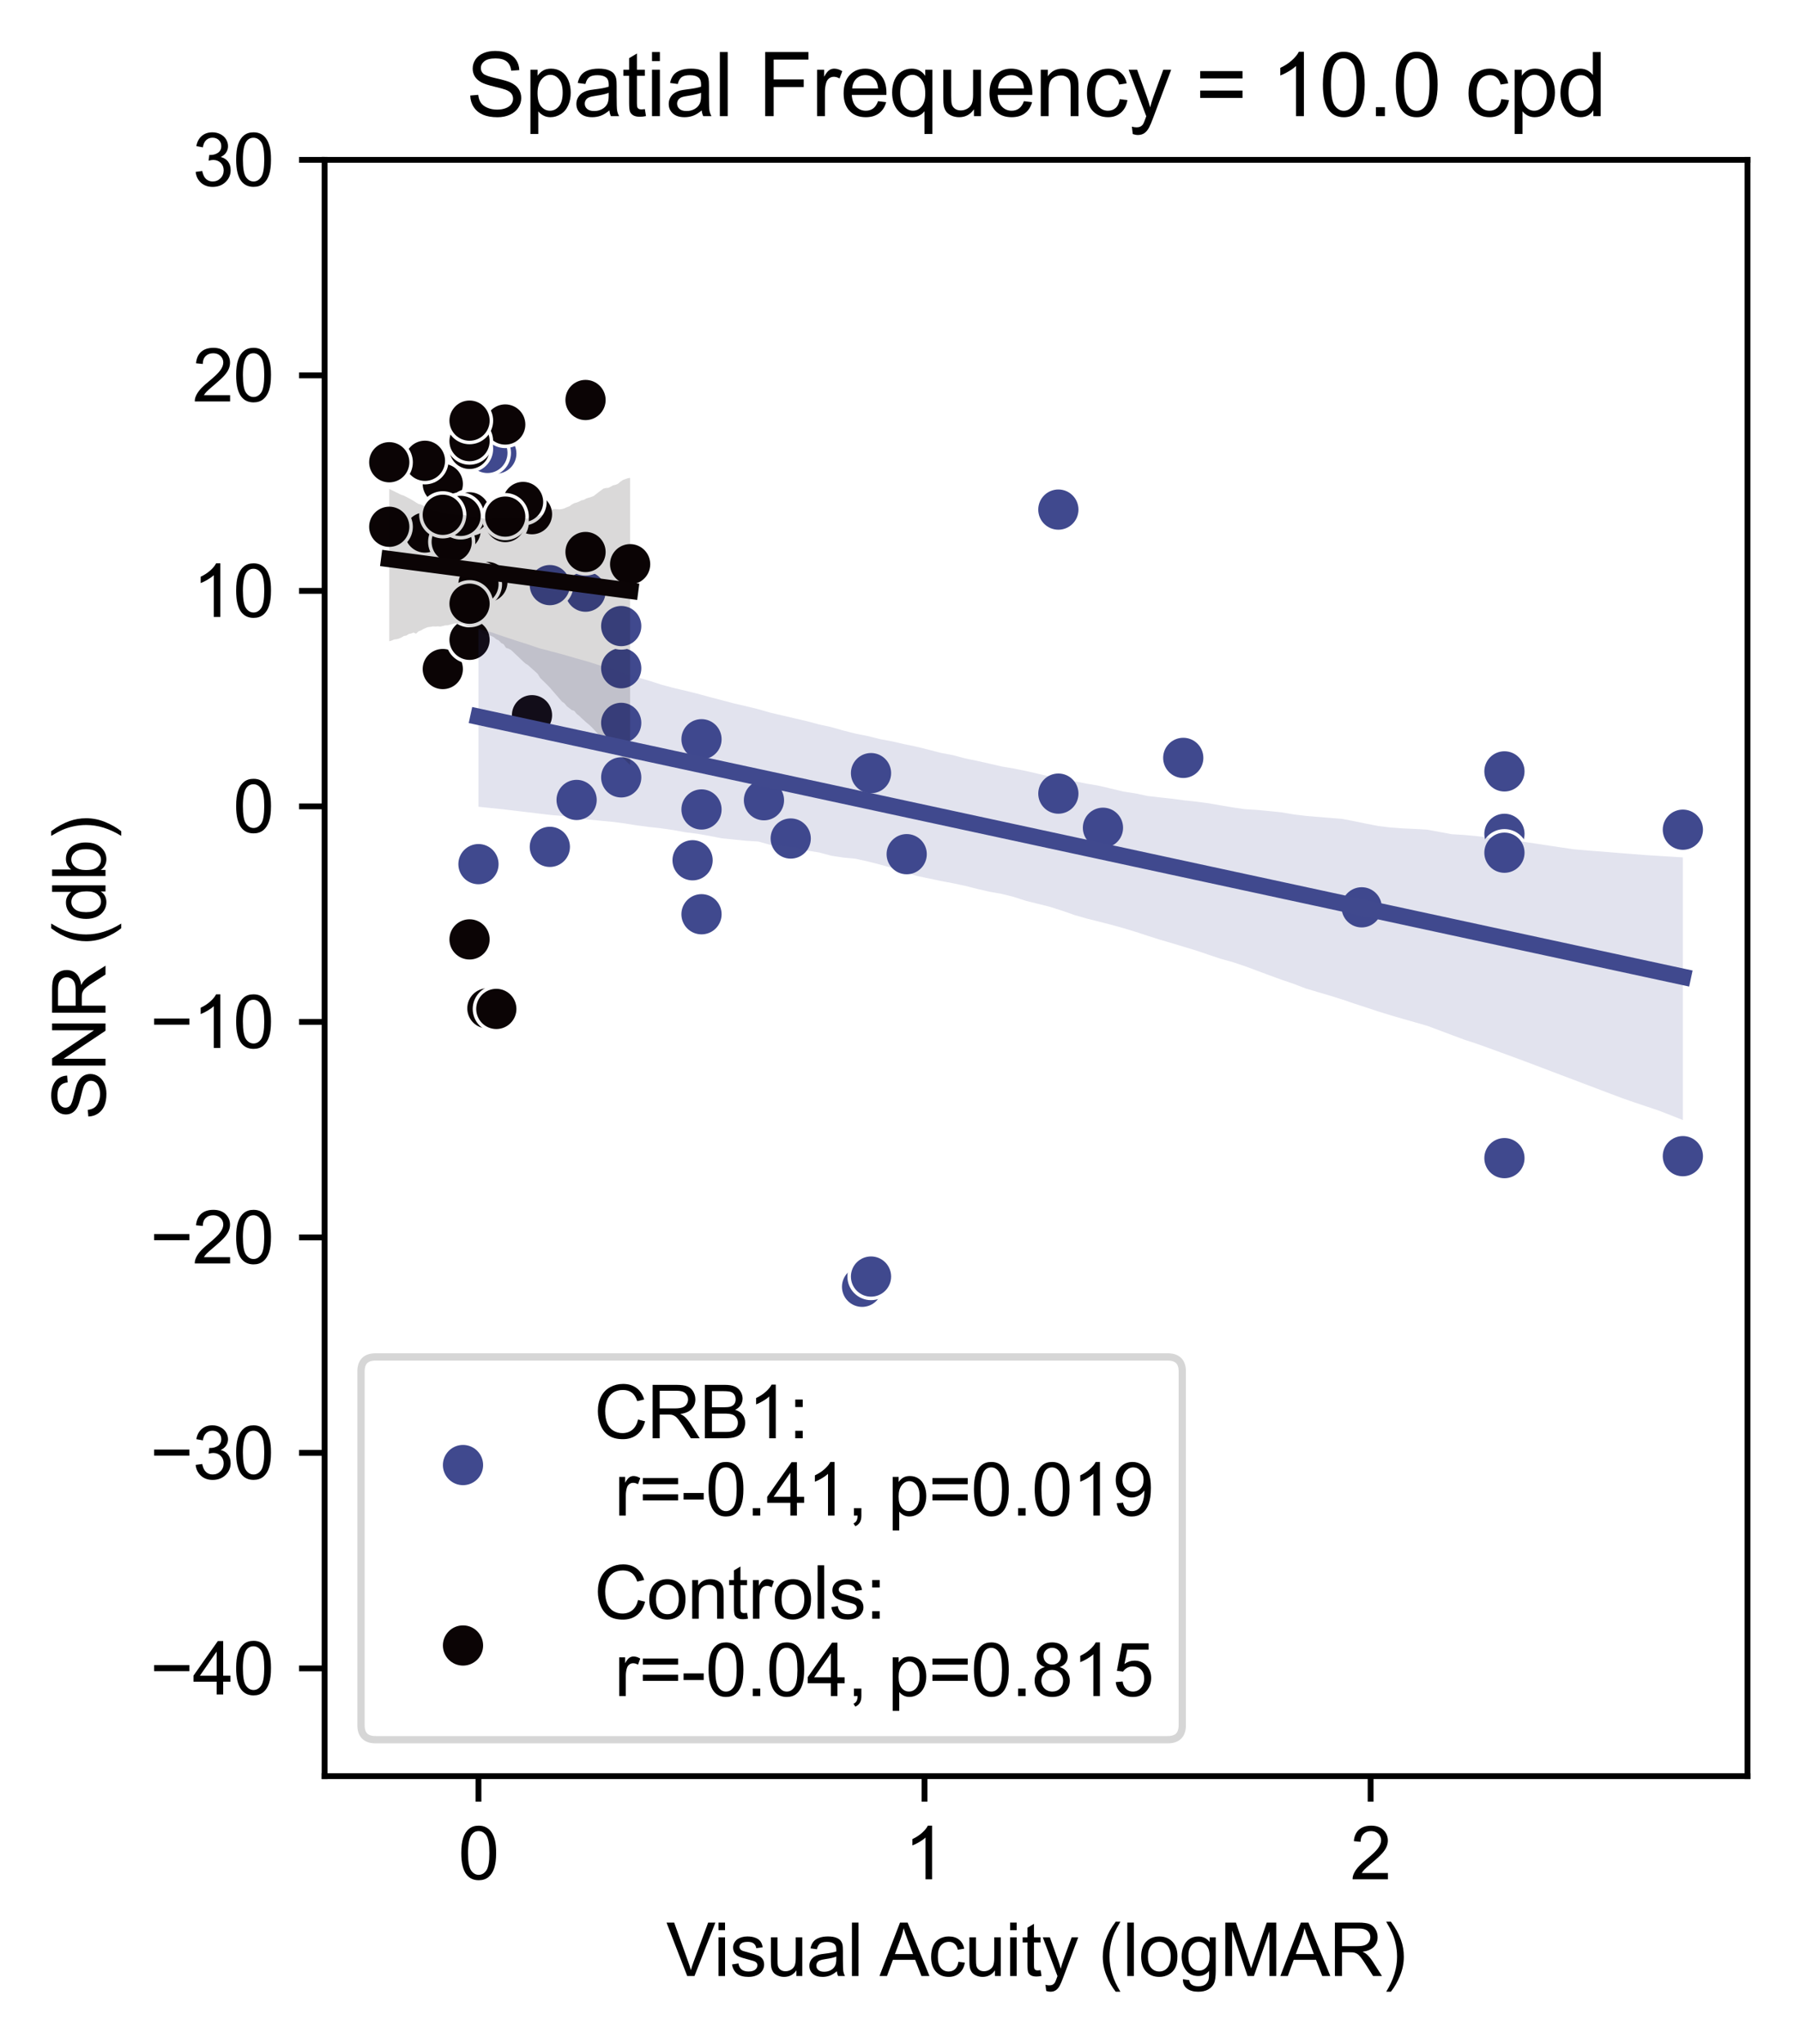 <?xml version="1.0" encoding="utf-8" standalone="no"?>
<!DOCTYPE svg PUBLIC "-//W3C//DTD SVG 1.1//EN"
  "http://www.w3.org/Graphics/SVG/1.1/DTD/svg11.dtd">
<svg xmlns:xlink="http://www.w3.org/1999/xlink" width="247.047pt" height="280.425pt" viewBox="0 0 247.047 280.425" xmlns="http://www.w3.org/2000/svg" version="1.1">
 <defs>
  <style type="text/css">*{stroke-linejoin: round; stroke-linecap: butt}</style>
 </defs>
 <g id="figure_1">
  <g id="patch_1">
   <path d="M 0 280.425 
L 247.047 280.425 
L 247.047 0 
L 0 0 
z
" style="fill: #ffffff"/>
  </g>
  <g id="axes_1">
   <g id="patch_2">
    <path d="M 44.547 243.696 
L 239.847 243.696 
L 239.847 21.936 
L 44.547 21.936 
z
" style="fill: #ffffff"/>
   </g>
   <g id="PathCollection_1">
    <defs>
     <path id="mc739d81a59" d="M 0 3 
C 0.796 3 1.559 2.684 2.121 2.121 
C 2.684 1.559 3 0.796 3 0 
C 3 -0.796 2.684 -1.559 2.121 -2.121 
C 1.559 -2.684 0.796 -3 0 -3 
C -0.796 -3 -1.559 -2.684 -2.121 -2.121 
C -2.684 -1.559 -3 -0.796 -3 0 
C -3 0.796 -2.684 1.559 -2.121 2.121 
C -1.559 2.684 -0.796 3 0 3 
z
" style="stroke: #ffffff; stroke-width: 0.48"/>
    </defs>
    <g clip-path="url(#pb2d96eee87)">
     <use xlink:href="#mc739d81a59" x="95.055" y="118.034" style="fill: #40498e; stroke: #ffffff; stroke-width: 0.48"/>
     <use xlink:href="#mc739d81a59" x="85.26" y="106.66" style="fill: #40498e; stroke: #ffffff; stroke-width: 0.48"/>
     <use xlink:href="#mc739d81a59" x="108.524" y="115.05" style="fill: #40498e; stroke: #ffffff; stroke-width: 0.48"/>
     <use xlink:href="#mc739d81a59" x="96.28" y="101.43" style="fill: #40498e; stroke: #ffffff; stroke-width: 0.48"/>
     <use xlink:href="#mc739d81a59" x="206.481" y="105.838" style="fill: #40498e; stroke: #ffffff; stroke-width: 0.48"/>
     <use xlink:href="#mc739d81a59" x="206.481" y="158.903" style="fill: #40498e; stroke: #ffffff; stroke-width: 0.48"/>
     <use xlink:href="#mc739d81a59" x="119.545" y="106.078" style="fill: #40498e; stroke: #ffffff; stroke-width: 0.48"/>
     <use xlink:href="#mc739d81a59" x="118.32" y="176.553" style="fill: #40498e; stroke: #ffffff; stroke-width: 0.48"/>
     <use xlink:href="#mc739d81a59" x="85.26" y="99.184" style="fill: #40498e; stroke: #ffffff; stroke-width: 0.48"/>
     <use xlink:href="#mc739d81a59" x="151.38" y="113.574" style="fill: #40498e; stroke: #ffffff; stroke-width: 0.48"/>
     <use xlink:href="#mc739d81a59" x="124.442" y="117.198" style="fill: #40498e; stroke: #ffffff; stroke-width: 0.48"/>
     <use xlink:href="#mc739d81a59" x="119.545" y="175.15" style="fill: #40498e; stroke: #ffffff; stroke-width: 0.48"/>
     <use xlink:href="#mc739d81a59" x="145.258" y="69.92" style="fill: #40498e; stroke: #ffffff; stroke-width: 0.48"/>
     <use xlink:href="#mc739d81a59" x="145.258" y="108.889" style="fill: #40498e; stroke: #ffffff; stroke-width: 0.48"/>
     <use xlink:href="#mc739d81a59" x="162.4" y="103.987" style="fill: #40498e; stroke: #ffffff; stroke-width: 0.48"/>
     <use xlink:href="#mc739d81a59" x="186.889" y="124.49" style="fill: #40498e; stroke: #ffffff; stroke-width: 0.48"/>
     <use xlink:href="#mc739d81a59" x="96.28" y="111.063" style="fill: #40498e; stroke: #ffffff; stroke-width: 0.48"/>
     <use xlink:href="#mc739d81a59" x="96.28" y="125.44" style="fill: #40498e; stroke: #ffffff; stroke-width: 0.48"/>
     <use xlink:href="#mc739d81a59" x="80.362" y="81.18" style="fill: #40498e; stroke: #ffffff; stroke-width: 0.48"/>
     <use xlink:href="#mc739d81a59" x="85.26" y="91.685" style="fill: #40498e; stroke: #ffffff; stroke-width: 0.48"/>
     <use xlink:href="#mc739d81a59" x="75.464" y="80.282" style="fill: #40498e; stroke: #ffffff; stroke-width: 0.48"/>
     <use xlink:href="#mc739d81a59" x="85.26" y="85.901" style="fill: #40498e; stroke: #ffffff; stroke-width: 0.48"/>
     <use xlink:href="#mc739d81a59" x="65.669" y="118.565" style="fill: #40498e; stroke: #ffffff; stroke-width: 0.48"/>
     <use xlink:href="#mc739d81a59" x="104.851" y="109.797" style="fill: #40498e; stroke: #ffffff; stroke-width: 0.48"/>
     <use xlink:href="#mc739d81a59" x="68.118" y="62.229" style="fill: #40498e; stroke: #ffffff; stroke-width: 0.48"/>
     <use xlink:href="#mc739d81a59" x="66.893" y="62.143" style="fill: #40498e; stroke: #ffffff; stroke-width: 0.48"/>
     <use xlink:href="#mc739d81a59" x="79.138" y="109.757" style="fill: #40498e; stroke: #ffffff; stroke-width: 0.48"/>
     <use xlink:href="#mc739d81a59" x="75.464" y="116.193" style="fill: #40498e; stroke: #ffffff; stroke-width: 0.48"/>
     <use xlink:href="#mc739d81a59" x="230.97" y="158.633" style="fill: #40498e; stroke: #ffffff; stroke-width: 0.48"/>
     <use xlink:href="#mc739d81a59" x="206.481" y="114.407" style="fill: #40498e; stroke: #ffffff; stroke-width: 0.48"/>
     <use xlink:href="#mc739d81a59" x="206.481" y="116.996" style="fill: #40498e; stroke: #ffffff; stroke-width: 0.48"/>
     <use xlink:href="#mc739d81a59" x="230.97" y="113.839" style="fill: #40498e; stroke: #ffffff; stroke-width: 0.48"/>
    </g>
   </g>
   <g id="PathCollection_2">
    <defs>
     <path id="md332d9af17" d="M 0 3 
C 0.796 3 1.559 2.684 2.121 2.121 
C 2.684 1.559 3 0.796 3 0 
C 3 -0.796 2.684 -1.559 2.121 -2.121 
C 1.559 -2.684 0.796 -3 0 -3 
C -0.796 -3 -1.559 -2.684 -2.121 -2.121 
C -2.684 -1.559 -3 -0.796 -3 0 
C -3 0.796 -2.684 1.559 -2.121 2.121 
C -1.559 2.684 -0.796 3 0 3 
z
" style="stroke: #ffffff; stroke-width: 0.48"/>
    </defs>
    <g clip-path="url(#pb2d96eee87)">
     <use xlink:href="#md332d9af17" x="60.771" y="91.797" style="fill: #0b0405; stroke: #ffffff; stroke-width: 0.48"/>
     <use xlink:href="#md332d9af17" x="64.444" y="61.587" style="fill: #0b0405; stroke: #ffffff; stroke-width: 0.48"/>
     <use xlink:href="#md332d9af17" x="66.893" y="79.854" style="fill: #0b0405; stroke: #ffffff; stroke-width: 0.48"/>
     <use xlink:href="#md332d9af17" x="66.893" y="138.352" style="fill: #0b0405; stroke: #ffffff; stroke-width: 0.48"/>
     <use xlink:href="#md332d9af17" x="60.771" y="66.393" style="fill: #0b0405; stroke: #ffffff; stroke-width: 0.48"/>
     <use xlink:href="#md332d9af17" x="69.342" y="58.245" style="fill: #0b0405; stroke: #ffffff; stroke-width: 0.48"/>
     <use xlink:href="#md332d9af17" x="68.118" y="138.43" style="fill: #0b0405; stroke: #ffffff; stroke-width: 0.48"/>
     <use xlink:href="#md332d9af17" x="73.015" y="70.55" style="fill: #0b0405; stroke: #ffffff; stroke-width: 0.48"/>
     <use xlink:href="#md332d9af17" x="71.791" y="68.873" style="fill: #0b0405; stroke: #ffffff; stroke-width: 0.48"/>
     <use xlink:href="#md332d9af17" x="73.015" y="98.131" style="fill: #0b0405; stroke: #ffffff; stroke-width: 0.48"/>
     <use xlink:href="#md332d9af17" x="58.322" y="73.068" style="fill: #0b0405; stroke: #ffffff; stroke-width: 0.48"/>
     <use xlink:href="#md332d9af17" x="63.22" y="72.772" style="fill: #0b0405; stroke: #ffffff; stroke-width: 0.48"/>
     <use xlink:href="#md332d9af17" x="64.444" y="60.525" style="fill: #0b0405; stroke: #ffffff; stroke-width: 0.48"/>
     <use xlink:href="#md332d9af17" x="61.995" y="74.344" style="fill: #0b0405; stroke: #ffffff; stroke-width: 0.48"/>
     <use xlink:href="#md332d9af17" x="69.342" y="71.631" style="fill: #0b0405; stroke: #ffffff; stroke-width: 0.48"/>
     <use xlink:href="#md332d9af17" x="58.322" y="63.223" style="fill: #0b0405; stroke: #ffffff; stroke-width: 0.48"/>
     <use xlink:href="#md332d9af17" x="64.444" y="70.295" style="fill: #0b0405; stroke: #ffffff; stroke-width: 0.48"/>
     <use xlink:href="#md332d9af17" x="63.22" y="70.784" style="fill: #0b0405; stroke: #ffffff; stroke-width: 0.48"/>
     <use xlink:href="#md332d9af17" x="80.362" y="54.883" style="fill: #0b0405; stroke: #ffffff; stroke-width: 0.48"/>
     <use xlink:href="#md332d9af17" x="86.484" y="77.413" style="fill: #0b0405; stroke: #ffffff; stroke-width: 0.48"/>
     <use xlink:href="#md332d9af17" x="65.669" y="80.156" style="fill: #0b0405; stroke: #ffffff; stroke-width: 0.48"/>
     <use xlink:href="#md332d9af17" x="69.342" y="70.881" style="fill: #0b0405; stroke: #ffffff; stroke-width: 0.48"/>
     <use xlink:href="#md332d9af17" x="64.444" y="87.784" style="fill: #0b0405; stroke: #ffffff; stroke-width: 0.48"/>
     <use xlink:href="#md332d9af17" x="60.771" y="70.636" style="fill: #0b0405; stroke: #ffffff; stroke-width: 0.48"/>
     <use xlink:href="#md332d9af17" x="80.362" y="75.738" style="fill: #0b0405; stroke: #ffffff; stroke-width: 0.48"/>
     <use xlink:href="#md332d9af17" x="64.444" y="128.891" style="fill: #0b0405; stroke: #ffffff; stroke-width: 0.48"/>
     <use xlink:href="#md332d9af17" x="64.444" y="82.832" style="fill: #0b0405; stroke: #ffffff; stroke-width: 0.48"/>
     <use xlink:href="#md332d9af17" x="64.444" y="57.714" style="fill: #0b0405; stroke: #ffffff; stroke-width: 0.48"/>
     <use xlink:href="#md332d9af17" x="53.424" y="63.424" style="fill: #0b0405; stroke: #ffffff; stroke-width: 0.48"/>
     <use xlink:href="#md332d9af17" x="53.424" y="72.277" style="fill: #0b0405; stroke: #ffffff; stroke-width: 0.48"/>
    </g>
   </g>
   <g id="PolyCollection_1">
    <path d="M 65.669 86.263 
L 65.669 110.69 
L 67.338 110.864 
L 69.008 111.037 
L 70.678 111.235 
L 72.347 111.432 
L 74.017 111.637 
L 75.687 111.829 
L 77.357 111.965 
L 79.026 112.239 
L 80.696 112.44 
L 82.366 112.601 
L 84.035 112.757 
L 85.705 112.976 
L 87.375 113.243 
L 89.045 113.462 
L 90.714 113.645 
L 92.384 113.886 
L 94.054 114.19 
L 95.723 114.397 
L 97.393 114.696 
L 99.063 115.023 
L 100.732 115.19 
L 102.402 115.357 
L 104.072 115.459 
L 105.742 115.928 
L 107.411 116.067 
L 109.081 116.255 
L 110.751 116.694 
L 112.42 116.964 
L 114.09 117.41 
L 115.76 117.663 
L 117.43 117.827 
L 119.099 118.195 
L 120.769 118.62 
L 122.439 119.082 
L 124.108 119.646 
L 125.778 120.174 
L 127.448 120.518 
L 129.118 120.874 
L 130.787 121.185 
L 132.457 121.541 
L 134.127 121.963 
L 135.796 122.35 
L 137.466 122.643 
L 139.136 123.061 
L 140.805 123.601 
L 142.475 124.013 
L 144.145 124.433 
L 145.815 124.968 
L 147.484 125.552 
L 149.154 126.032 
L 150.824 126.45 
L 152.493 126.879 
L 154.163 127.338 
L 155.833 127.845 
L 157.503 128.392 
L 159.172 128.923 
L 160.842 129.41 
L 162.512 129.916 
L 164.181 130.422 
L 165.851 130.987 
L 167.521 131.545 
L 169.19 132.007 
L 170.86 132.563 
L 172.53 133.186 
L 174.2 133.808 
L 175.869 134.416 
L 177.539 134.986 
L 179.209 135.626 
L 180.878 136.12 
L 182.548 136.613 
L 184.218 137.135 
L 185.888 137.703 
L 187.557 138.249 
L 189.227 138.797 
L 190.897 139.313 
L 192.566 139.799 
L 194.236 140.273 
L 195.906 140.756 
L 197.575 141.38 
L 199.245 142.005 
L 200.915 142.629 
L 202.585 143.179 
L 204.254 143.77 
L 205.924 144.382 
L 207.594 144.994 
L 209.263 145.61 
L 210.933 146.242 
L 212.603 146.875 
L 214.273 147.507 
L 215.942 148.139 
L 217.612 148.772 
L 219.282 149.404 
L 220.951 150.036 
L 222.621 150.666 
L 224.291 151.247 
L 225.96 151.808 
L 227.63 152.368 
L 229.3 153.016 
L 230.97 153.677 
L 230.97 117.638 
L 230.97 117.638 
L 229.3 117.534 
L 227.63 117.431 
L 225.96 117.327 
L 224.291 117.2 
L 222.621 117.066 
L 220.951 116.933 
L 219.282 116.8 
L 217.612 116.667 
L 215.942 116.522 
L 214.273 116.272 
L 212.603 116.022 
L 210.933 115.771 
L 209.263 115.521 
L 207.594 115.271 
L 205.924 115.028 
L 204.254 114.915 
L 202.585 114.71 
L 200.915 114.56 
L 199.245 114.457 
L 197.575 114.149 
L 195.906 113.838 
L 194.236 113.74 
L 192.566 113.661 
L 190.897 113.545 
L 189.227 113.342 
L 187.557 113.021 
L 185.888 112.677 
L 184.218 112.36 
L 182.548 112.221 
L 180.878 112.082 
L 179.209 111.943 
L 177.539 111.738 
L 175.869 111.456 
L 174.2 111.283 
L 172.53 111.124 
L 170.86 111.026 
L 169.19 110.781 
L 167.521 110.501 
L 165.851 110.209 
L 164.181 109.989 
L 162.512 109.811 
L 160.842 109.592 
L 159.172 109.406 
L 157.503 109.212 
L 155.833 108.86 
L 154.163 108.604 
L 152.493 108.2 
L 150.824 107.81 
L 149.154 107.522 
L 147.484 107.19 
L 145.815 106.94 
L 144.145 106.553 
L 142.475 106.167 
L 140.805 105.781 
L 139.136 105.446 
L 137.466 105.163 
L 135.796 104.776 
L 134.127 104.401 
L 132.457 104.056 
L 130.787 103.612 
L 129.118 103.297 
L 127.448 102.863 
L 125.778 102.447 
L 124.108 102.103 
L 122.439 101.72 
L 120.769 101.408 
L 119.099 100.989 
L 117.43 100.66 
L 115.76 100.238 
L 114.09 99.763 
L 112.42 99.399 
L 110.751 98.954 
L 109.081 98.564 
L 107.411 98.175 
L 105.742 97.787 
L 104.072 97.307 
L 102.402 96.899 
L 100.732 96.513 
L 99.063 96.072 
L 97.393 95.635 
L 95.723 95.179 
L 94.054 94.767 
L 92.384 94.375 
L 90.714 93.921 
L 89.045 93.385 
L 87.375 92.895 
L 85.705 92.353 
L 84.035 91.791 
L 82.366 91.316 
L 80.696 90.779 
L 79.026 90.314 
L 77.357 89.825 
L 75.687 89.378 
L 74.017 88.943 
L 72.347 88.376 
L 70.678 87.85 
L 69.008 87.294 
L 67.338 86.726 
L 65.669 86.263 
z
" clip-path="url(#pb2d96eee87)" style="fill: #40498e; fill-opacity: 0.15"/>
   </g>
   <g id="PolyCollection_2">
    <path d="M 53.424 67.077 
L 53.424 87.979 
L 53.758 87.888 
L 54.092 87.738 
L 54.426 87.705 
L 54.76 87.615 
L 55.094 87.469 
L 55.428 87.264 
L 55.762 87.205 
L 56.096 86.996 
L 56.43 86.917 
L 56.764 86.792 
L 57.098 86.942 
L 57.431 86.628 
L 57.765 86.503 
L 58.099 86.306 
L 58.433 86.156 
L 58.767 86.042 
L 59.101 86.005 
L 59.435 85.946 
L 59.769 85.961 
L 60.103 85.939 
L 60.437 85.97 
L 60.771 85.892 
L 61.105 85.808 
L 61.439 85.796 
L 61.773 85.705 
L 62.107 85.614 
L 62.441 85.522 
L 62.775 85.549 
L 63.108 85.553 
L 63.442 85.596 
L 63.776 85.698 
L 64.11 85.92 
L 64.444 86.03 
L 64.778 86.318 
L 65.112 86.318 
L 65.446 86.273 
L 65.78 86.481 
L 66.114 86.811 
L 66.448 87.044 
L 66.782 87.138 
L 67.116 87.149 
L 67.45 87.262 
L 67.784 87.434 
L 68.118 87.716 
L 68.452 87.867 
L 68.785 88.221 
L 69.119 88.396 
L 69.453 88.893 
L 69.787 88.994 
L 70.121 89.173 
L 70.455 89.474 
L 70.789 89.793 
L 71.123 90.111 
L 71.457 90.43 
L 71.791 90.749 
L 72.125 91.05 
L 72.459 91.251 
L 72.793 91.55 
L 73.127 91.85 
L 73.461 92.149 
L 73.795 92.455 
L 74.129 93.005 
L 74.462 93.334 
L 74.796 93.663 
L 75.13 93.991 
L 75.464 94.334 
L 75.798 94.722 
L 76.132 95.109 
L 76.466 95.496 
L 76.8 95.884 
L 77.134 96.27 
L 77.468 96.499 
L 77.802 96.904 
L 78.136 97.165 
L 78.47 97.42 
L 78.804 97.529 
L 79.138 97.936 
L 79.472 98.196 
L 79.806 98.52 
L 80.139 98.818 
L 80.473 99.129 
L 80.807 99.396 
L 81.141 99.703 
L 81.475 100.052 
L 81.809 100.422 
L 82.143 100.754 
L 82.477 101.077 
L 82.811 101.401 
L 83.145 101.724 
L 83.479 102.048 
L 83.813 102.371 
L 84.147 102.695 
L 84.481 103.018 
L 84.815 103.342 
L 85.149 103.665 
L 85.483 103.989 
L 85.816 104.312 
L 86.15 104.636 
L 86.484 104.958 
L 86.484 65.564 
L 86.484 65.564 
L 86.15 65.622 
L 85.816 65.741 
L 85.483 65.863 
L 85.149 66.089 
L 84.815 66.377 
L 84.481 66.519 
L 84.147 66.588 
L 83.813 66.777 
L 83.479 66.942 
L 83.145 66.957 
L 82.811 67.047 
L 82.477 67.282 
L 82.143 67.541 
L 81.809 67.8 
L 81.475 68.059 
L 81.141 68.185 
L 80.807 68.288 
L 80.473 68.391 
L 80.139 68.579 
L 79.806 68.648 
L 79.472 68.823 
L 79.138 68.956 
L 78.804 69.041 
L 78.47 69.227 
L 78.136 69.476 
L 77.802 69.592 
L 77.468 69.747 
L 77.134 69.843 
L 76.8 69.895 
L 76.466 69.869 
L 76.132 69.842 
L 75.798 69.893 
L 75.464 70.086 
L 75.13 70.28 
L 74.796 70.474 
L 74.462 70.629 
L 74.129 70.729 
L 73.795 70.828 
L 73.461 70.924 
L 73.127 70.977 
L 72.793 71.08 
L 72.459 71.147 
L 72.125 71.13 
L 71.791 71.115 
L 71.457 71.095 
L 71.123 71.075 
L 70.789 71.074 
L 70.455 71.034 
L 70.121 71.014 
L 69.787 70.994 
L 69.453 71.064 
L 69.119 71.059 
L 68.785 71.156 
L 68.452 71.076 
L 68.118 71.109 
L 67.784 71.059 
L 67.45 71.178 
L 67.116 71.176 
L 66.782 71.174 
L 66.448 71.165 
L 66.114 71.091 
L 65.78 71.007 
L 65.446 70.996 
L 65.112 70.919 
L 64.778 70.875 
L 64.444 70.833 
L 64.11 70.778 
L 63.776 70.664 
L 63.442 70.609 
L 63.108 70.622 
L 62.775 70.618 
L 62.441 70.575 
L 62.107 70.532 
L 61.773 70.515 
L 61.439 70.487 
L 61.105 70.452 
L 60.771 70.358 
L 60.437 70.286 
L 60.103 70.176 
L 59.769 70.07 
L 59.435 69.974 
L 59.101 69.881 
L 58.767 69.716 
L 58.433 69.551 
L 58.099 69.386 
L 57.765 69.221 
L 57.431 69.141 
L 57.098 68.939 
L 56.764 68.726 
L 56.43 68.527 
L 56.096 68.35 
L 55.762 68.172 
L 55.428 68.001 
L 55.094 67.901 
L 54.76 67.738 
L 54.426 67.573 
L 54.092 67.411 
L 53.758 67.247 
L 53.424 67.077 
z
" clip-path="url(#pb2d96eee87)" style="fill: #0b0405; fill-opacity: 0.15"/>
   </g>
   <g id="matplotlib.axis_1">
    <g id="xtick_1">
     <g id="line2d_1">
      <defs>
       <path id="m0be3d97b25" d="M 0 0 
L 0 3.5 
" style="stroke: #000000; stroke-width: 0.8"/>
      </defs>
      <g>
       <use xlink:href="#m0be3d97b25" x="65.669" y="243.696" style="stroke: #000000; stroke-width: 0.8"/>
      </g>
     </g>
     <g id="text_1">
      <!-- 0 -->
      <g transform="translate(62.888 257.853) scale(0.1 -0.1)">
       <defs>
        <path id="ArialMT-30" d="M 266 2259 
Q 266 3072 433 3567 
Q 600 4063 929 4331 
Q 1259 4600 1759 4600 
Q 2128 4600 2406 4451 
Q 2684 4303 2865 4023 
Q 3047 3744 3150 3342 
Q 3253 2941 3253 2259 
Q 3253 1453 3087 958 
Q 2922 463 2592 192 
Q 2263 -78 1759 -78 
Q 1097 -78 719 397 
Q 266 969 266 2259 
z
M 844 2259 
Q 844 1131 1108 757 
Q 1372 384 1759 384 
Q 2147 384 2411 759 
Q 2675 1134 2675 2259 
Q 2675 3391 2411 3762 
Q 2147 4134 1753 4134 
Q 1366 4134 1134 3806 
Q 844 3388 844 2259 
z
" transform="scale(0.016)"/>
       </defs>
       <use xlink:href="#ArialMT-30"/>
      </g>
     </g>
    </g>
    <g id="xtick_2">
     <g id="line2d_2">
      <g>
       <use xlink:href="#m0be3d97b25" x="126.891" y="243.696" style="stroke: #000000; stroke-width: 0.8"/>
      </g>
     </g>
     <g id="text_2">
      <!-- 1 -->
      <g transform="translate(124.111 257.853) scale(0.1 -0.1)">
       <defs>
        <path id="ArialMT-31" d="M 2384 0 
L 1822 0 
L 1822 3584 
Q 1619 3391 1289 3197 
Q 959 3003 697 2906 
L 697 3450 
Q 1169 3672 1522 3987 
Q 1875 4303 2022 4600 
L 2384 4600 
L 2384 0 
z
" transform="scale(0.016)"/>
       </defs>
       <use xlink:href="#ArialMT-31"/>
      </g>
     </g>
    </g>
    <g id="xtick_3">
     <g id="line2d_3">
      <g>
       <use xlink:href="#m0be3d97b25" x="188.114" y="243.696" style="stroke: #000000; stroke-width: 0.8"/>
      </g>
     </g>
     <g id="text_3">
      <!-- 2 -->
      <g transform="translate(185.333 257.853) scale(0.1 -0.1)">
       <defs>
        <path id="ArialMT-32" d="M 3222 541 
L 3222 0 
L 194 0 
Q 188 203 259 391 
Q 375 700 629 1000 
Q 884 1300 1366 1694 
Q 2113 2306 2375 2664 
Q 2638 3022 2638 3341 
Q 2638 3675 2398 3904 
Q 2159 4134 1775 4134 
Q 1369 4134 1125 3890 
Q 881 3647 878 3216 
L 300 3275 
Q 359 3922 746 4261 
Q 1134 4600 1788 4600 
Q 2447 4600 2831 4234 
Q 3216 3869 3216 3328 
Q 3216 3053 3103 2787 
Q 2991 2522 2730 2228 
Q 2469 1934 1863 1422 
Q 1356 997 1212 845 
Q 1069 694 975 541 
L 3222 541 
z
" transform="scale(0.016)"/>
       </defs>
       <use xlink:href="#ArialMT-32"/>
      </g>
     </g>
    </g>
    <g id="text_4">
     <!-- Visual Acuity (logMAR) -->
     <g transform="translate(91.435 271.121) scale(0.1 -0.1)">
      <defs>
       <path id="ArialMT-56" d="M 1803 0 
L 28 4581 
L 684 4581 
L 1875 1253 
Q 2019 853 2116 503 
Q 2222 878 2363 1253 
L 3600 4581 
L 4219 4581 
L 2425 0 
L 1803 0 
z
" transform="scale(0.016)"/>
       <path id="ArialMT-69" d="M 425 3934 
L 425 4581 
L 988 4581 
L 988 3934 
L 425 3934 
z
M 425 0 
L 425 3319 
L 988 3319 
L 988 0 
L 425 0 
z
" transform="scale(0.016)"/>
       <path id="ArialMT-73" d="M 197 991 
L 753 1078 
Q 800 744 1014 566 
Q 1228 388 1613 388 
Q 2000 388 2187 545 
Q 2375 703 2375 916 
Q 2375 1106 2209 1216 
Q 2094 1291 1634 1406 
Q 1016 1563 777 1677 
Q 538 1791 414 1992 
Q 291 2194 291 2438 
Q 291 2659 392 2848 
Q 494 3038 669 3163 
Q 800 3259 1026 3326 
Q 1253 3394 1513 3394 
Q 1903 3394 2198 3281 
Q 2494 3169 2634 2976 
Q 2775 2784 2828 2463 
L 2278 2388 
Q 2241 2644 2061 2787 
Q 1881 2931 1553 2931 
Q 1166 2931 1000 2803 
Q 834 2675 834 2503 
Q 834 2394 903 2306 
Q 972 2216 1119 2156 
Q 1203 2125 1616 2013 
Q 2213 1853 2448 1751 
Q 2684 1650 2818 1456 
Q 2953 1263 2953 975 
Q 2953 694 2789 445 
Q 2625 197 2315 61 
Q 2006 -75 1616 -75 
Q 969 -75 630 194 
Q 291 463 197 991 
z
" transform="scale(0.016)"/>
       <path id="ArialMT-75" d="M 2597 0 
L 2597 488 
Q 2209 -75 1544 -75 
Q 1250 -75 995 37 
Q 741 150 617 320 
Q 494 491 444 738 
Q 409 903 409 1263 
L 409 3319 
L 972 3319 
L 972 1478 
Q 972 1038 1006 884 
Q 1059 663 1231 536 
Q 1403 409 1656 409 
Q 1909 409 2131 539 
Q 2353 669 2445 892 
Q 2538 1116 2538 1541 
L 2538 3319 
L 3100 3319 
L 3100 0 
L 2597 0 
z
" transform="scale(0.016)"/>
       <path id="ArialMT-61" d="M 2588 409 
Q 2275 144 1986 34 
Q 1697 -75 1366 -75 
Q 819 -75 525 192 
Q 231 459 231 875 
Q 231 1119 342 1320 
Q 453 1522 633 1644 
Q 813 1766 1038 1828 
Q 1203 1872 1538 1913 
Q 2219 1994 2541 2106 
Q 2544 2222 2544 2253 
Q 2544 2597 2384 2738 
Q 2169 2928 1744 2928 
Q 1347 2928 1158 2789 
Q 969 2650 878 2297 
L 328 2372 
Q 403 2725 575 2942 
Q 747 3159 1072 3276 
Q 1397 3394 1825 3394 
Q 2250 3394 2515 3294 
Q 2781 3194 2906 3042 
Q 3031 2891 3081 2659 
Q 3109 2516 3109 2141 
L 3109 1391 
Q 3109 606 3145 398 
Q 3181 191 3288 0 
L 2700 0 
Q 2613 175 2588 409 
z
M 2541 1666 
Q 2234 1541 1622 1453 
Q 1275 1403 1131 1340 
Q 988 1278 909 1158 
Q 831 1038 831 891 
Q 831 666 1001 516 
Q 1172 366 1500 366 
Q 1825 366 2078 508 
Q 2331 650 2450 897 
Q 2541 1088 2541 1459 
L 2541 1666 
z
" transform="scale(0.016)"/>
       <path id="ArialMT-6c" d="M 409 0 
L 409 4581 
L 972 4581 
L 972 0 
L 409 0 
z
" transform="scale(0.016)"/>
       <path id="ArialMT-20" transform="scale(0.016)"/>
       <path id="ArialMT-41" d="M -9 0 
L 1750 4581 
L 2403 4581 
L 4278 0 
L 3588 0 
L 3053 1388 
L 1138 1388 
L 634 0 
L -9 0 
z
M 1313 1881 
L 2866 1881 
L 2388 3150 
Q 2169 3728 2063 4100 
Q 1975 3659 1816 3225 
L 1313 1881 
z
" transform="scale(0.016)"/>
       <path id="ArialMT-63" d="M 2588 1216 
L 3141 1144 
Q 3050 572 2676 248 
Q 2303 -75 1759 -75 
Q 1078 -75 664 370 
Q 250 816 250 1647 
Q 250 2184 428 2587 
Q 606 2991 970 3192 
Q 1334 3394 1763 3394 
Q 2303 3394 2647 3120 
Q 2991 2847 3088 2344 
L 2541 2259 
Q 2463 2594 2264 2762 
Q 2066 2931 1784 2931 
Q 1359 2931 1093 2626 
Q 828 2322 828 1663 
Q 828 994 1084 691 
Q 1341 388 1753 388 
Q 2084 388 2306 591 
Q 2528 794 2588 1216 
z
" transform="scale(0.016)"/>
       <path id="ArialMT-74" d="M 1650 503 
L 1731 6 
Q 1494 -44 1306 -44 
Q 1000 -44 831 53 
Q 663 150 594 308 
Q 525 466 525 972 
L 525 2881 
L 113 2881 
L 113 3319 
L 525 3319 
L 525 4141 
L 1084 4478 
L 1084 3319 
L 1650 3319 
L 1650 2881 
L 1084 2881 
L 1084 941 
Q 1084 700 1114 631 
Q 1144 563 1211 522 
Q 1278 481 1403 481 
Q 1497 481 1650 503 
z
" transform="scale(0.016)"/>
       <path id="ArialMT-79" d="M 397 -1278 
L 334 -750 
Q 519 -800 656 -800 
Q 844 -800 956 -737 
Q 1069 -675 1141 -563 
Q 1194 -478 1313 -144 
Q 1328 -97 1363 -6 
L 103 3319 
L 709 3319 
L 1400 1397 
Q 1534 1031 1641 628 
Q 1738 1016 1872 1384 
L 2581 3319 
L 3144 3319 
L 1881 -56 
Q 1678 -603 1566 -809 
Q 1416 -1088 1222 -1217 
Q 1028 -1347 759 -1347 
Q 597 -1347 397 -1278 
z
" transform="scale(0.016)"/>
       <path id="ArialMT-28" d="M 1497 -1347 
Q 1031 -759 709 28 
Q 388 816 388 1659 
Q 388 2403 628 3084 
Q 909 3875 1497 4659 
L 1900 4659 
Q 1522 4009 1400 3731 
Q 1209 3300 1100 2831 
Q 966 2247 966 1656 
Q 966 153 1900 -1347 
L 1497 -1347 
z
" transform="scale(0.016)"/>
       <path id="ArialMT-6f" d="M 213 1659 
Q 213 2581 725 3025 
Q 1153 3394 1769 3394 
Q 2453 3394 2887 2945 
Q 3322 2497 3322 1706 
Q 3322 1066 3130 698 
Q 2938 331 2570 128 
Q 2203 -75 1769 -75 
Q 1072 -75 642 372 
Q 213 819 213 1659 
z
M 791 1659 
Q 791 1022 1069 705 
Q 1347 388 1769 388 
Q 2188 388 2466 706 
Q 2744 1025 2744 1678 
Q 2744 2294 2464 2611 
Q 2184 2928 1769 2928 
Q 1347 2928 1069 2612 
Q 791 2297 791 1659 
z
" transform="scale(0.016)"/>
       <path id="ArialMT-67" d="M 319 -275 
L 866 -356 
Q 900 -609 1056 -725 
Q 1266 -881 1628 -881 
Q 2019 -881 2231 -725 
Q 2444 -569 2519 -288 
Q 2563 -116 2559 434 
Q 2191 0 1641 0 
Q 956 0 581 494 
Q 206 988 206 1678 
Q 206 2153 378 2554 
Q 550 2956 876 3175 
Q 1203 3394 1644 3394 
Q 2231 3394 2613 2919 
L 2613 3319 
L 3131 3319 
L 3131 450 
Q 3131 -325 2973 -648 
Q 2816 -972 2473 -1159 
Q 2131 -1347 1631 -1347 
Q 1038 -1347 672 -1080 
Q 306 -813 319 -275 
z
M 784 1719 
Q 784 1066 1043 766 
Q 1303 466 1694 466 
Q 2081 466 2343 764 
Q 2606 1063 2606 1700 
Q 2606 2309 2336 2618 
Q 2066 2928 1684 2928 
Q 1309 2928 1046 2623 
Q 784 2319 784 1719 
z
" transform="scale(0.016)"/>
       <path id="ArialMT-4d" d="M 475 0 
L 475 4581 
L 1388 4581 
L 2472 1338 
Q 2622 884 2691 659 
Q 2769 909 2934 1394 
L 4031 4581 
L 4847 4581 
L 4847 0 
L 4263 0 
L 4263 3834 
L 2931 0 
L 2384 0 
L 1059 3900 
L 1059 0 
L 475 0 
z
" transform="scale(0.016)"/>
       <path id="ArialMT-52" d="M 503 0 
L 503 4581 
L 2534 4581 
Q 3147 4581 3465 4457 
Q 3784 4334 3975 4021 
Q 4166 3709 4166 3331 
Q 4166 2844 3850 2509 
Q 3534 2175 2875 2084 
Q 3116 1969 3241 1856 
Q 3506 1613 3744 1247 
L 4541 0 
L 3778 0 
L 3172 953 
Q 2906 1366 2734 1584 
Q 2563 1803 2427 1890 
Q 2291 1978 2150 2013 
Q 2047 2034 1813 2034 
L 1109 2034 
L 1109 0 
L 503 0 
z
M 1109 2559 
L 2413 2559 
Q 2828 2559 3062 2645 
Q 3297 2731 3419 2920 
Q 3541 3109 3541 3331 
Q 3541 3656 3305 3865 
Q 3069 4075 2559 4075 
L 1109 4075 
L 1109 2559 
z
" transform="scale(0.016)"/>
       <path id="ArialMT-29" d="M 791 -1347 
L 388 -1347 
Q 1322 153 1322 1656 
Q 1322 2244 1188 2822 
Q 1081 3291 891 3722 
Q 769 4003 388 4659 
L 791 4659 
Q 1378 3875 1659 3084 
Q 1900 2403 1900 1659 
Q 1900 816 1576 28 
Q 1253 -759 791 -1347 
z
" transform="scale(0.016)"/>
      </defs>
      <use xlink:href="#ArialMT-56"/>
      <use xlink:href="#ArialMT-69" x="64.949"/>
      <use xlink:href="#ArialMT-73" x="87.166"/>
      <use xlink:href="#ArialMT-75" x="137.166"/>
      <use xlink:href="#ArialMT-61" x="192.781"/>
      <use xlink:href="#ArialMT-6c" x="248.396"/>
      <use xlink:href="#ArialMT-20" x="270.613"/>
      <use xlink:href="#ArialMT-41" x="292.896"/>
      <use xlink:href="#ArialMT-63" x="359.596"/>
      <use xlink:href="#ArialMT-75" x="409.596"/>
      <use xlink:href="#ArialMT-69" x="465.211"/>
      <use xlink:href="#ArialMT-74" x="487.428"/>
      <use xlink:href="#ArialMT-79" x="515.211"/>
      <use xlink:href="#ArialMT-20" x="565.211"/>
      <use xlink:href="#ArialMT-28" x="592.994"/>
      <use xlink:href="#ArialMT-6c" x="626.295"/>
      <use xlink:href="#ArialMT-6f" x="648.512"/>
      <use xlink:href="#ArialMT-67" x="704.127"/>
      <use xlink:href="#ArialMT-4d" x="759.742"/>
      <use xlink:href="#ArialMT-41" x="843.043"/>
      <use xlink:href="#ArialMT-52" x="909.742"/>
      <use xlink:href="#ArialMT-29" x="981.959"/>
     </g>
    </g>
   </g>
   <g id="matplotlib.axis_2">
    <g id="ytick_1">
     <g id="line2d_4">
      <defs>
       <path id="m435aee8002" d="M 0 0 
L -3.5 0 
" style="stroke: #000000; stroke-width: 0.8"/>
      </defs>
      <g>
       <use xlink:href="#m435aee8002" x="44.547" y="228.912" style="stroke: #000000; stroke-width: 0.8"/>
      </g>
     </g>
     <g id="text_5">
      <!-- −40 -->
      <g transform="translate(20.584 232.491) scale(0.1 -0.1)">
       <defs>
        <path id="ArialMT-2212" d="M 3381 1997 
L 356 1997 
L 356 2522 
L 3381 2522 
L 3381 1997 
z
" transform="scale(0.016)"/>
        <path id="ArialMT-34" d="M 2069 0 
L 2069 1097 
L 81 1097 
L 81 1613 
L 2172 4581 
L 2631 4581 
L 2631 1613 
L 3250 1613 
L 3250 1097 
L 2631 1097 
L 2631 0 
L 2069 0 
z
M 2069 1613 
L 2069 3678 
L 634 1613 
L 2069 1613 
z
" transform="scale(0.016)"/>
       </defs>
       <use xlink:href="#ArialMT-2212"/>
       <use xlink:href="#ArialMT-34" x="58.398"/>
       <use xlink:href="#ArialMT-30" x="114.014"/>
      </g>
     </g>
    </g>
    <g id="ytick_2">
     <g id="line2d_5">
      <g>
       <use xlink:href="#m435aee8002" x="44.547" y="199.344" style="stroke: #000000; stroke-width: 0.8"/>
      </g>
     </g>
     <g id="text_6">
      <!-- −30 -->
      <g transform="translate(20.584 202.923) scale(0.1 -0.1)">
       <defs>
        <path id="ArialMT-33" d="M 269 1209 
L 831 1284 
Q 928 806 1161 595 
Q 1394 384 1728 384 
Q 2125 384 2398 659 
Q 2672 934 2672 1341 
Q 2672 1728 2419 1979 
Q 2166 2231 1775 2231 
Q 1616 2231 1378 2169 
L 1441 2663 
Q 1497 2656 1531 2656 
Q 1891 2656 2178 2843 
Q 2466 3031 2466 3422 
Q 2466 3731 2256 3934 
Q 2047 4138 1716 4138 
Q 1388 4138 1169 3931 
Q 950 3725 888 3313 
L 325 3413 
Q 428 3978 793 4289 
Q 1159 4600 1703 4600 
Q 2078 4600 2393 4439 
Q 2709 4278 2876 4000 
Q 3044 3722 3044 3409 
Q 3044 3113 2884 2869 
Q 2725 2625 2413 2481 
Q 2819 2388 3044 2092 
Q 3269 1797 3269 1353 
Q 3269 753 2831 336 
Q 2394 -81 1725 -81 
Q 1122 -81 723 278 
Q 325 638 269 1209 
z
" transform="scale(0.016)"/>
       </defs>
       <use xlink:href="#ArialMT-2212"/>
       <use xlink:href="#ArialMT-33" x="58.398"/>
       <use xlink:href="#ArialMT-30" x="114.014"/>
      </g>
     </g>
    </g>
    <g id="ytick_3">
     <g id="line2d_6">
      <g>
       <use xlink:href="#m435aee8002" x="44.547" y="169.776" style="stroke: #000000; stroke-width: 0.8"/>
      </g>
     </g>
     <g id="text_7">
      <!-- −20 -->
      <g transform="translate(20.584 173.355) scale(0.1 -0.1)">
       <use xlink:href="#ArialMT-2212"/>
       <use xlink:href="#ArialMT-32" x="58.398"/>
       <use xlink:href="#ArialMT-30" x="114.014"/>
      </g>
     </g>
    </g>
    <g id="ytick_4">
     <g id="line2d_7">
      <g>
       <use xlink:href="#m435aee8002" x="44.547" y="140.208" style="stroke: #000000; stroke-width: 0.8"/>
      </g>
     </g>
     <g id="text_8">
      <!-- −10 -->
      <g transform="translate(20.584 143.787) scale(0.1 -0.1)">
       <use xlink:href="#ArialMT-2212"/>
       <use xlink:href="#ArialMT-31" x="58.398"/>
       <use xlink:href="#ArialMT-30" x="114.014"/>
      </g>
     </g>
    </g>
    <g id="ytick_5">
     <g id="line2d_8">
      <g>
       <use xlink:href="#m435aee8002" x="44.547" y="110.64" style="stroke: #000000; stroke-width: 0.8"/>
      </g>
     </g>
     <g id="text_9">
      <!-- 0 -->
      <g transform="translate(31.986 114.219) scale(0.1 -0.1)">
       <use xlink:href="#ArialMT-30"/>
      </g>
     </g>
    </g>
    <g id="ytick_6">
     <g id="line2d_9">
      <g>
       <use xlink:href="#m435aee8002" x="44.547" y="81.072" style="stroke: #000000; stroke-width: 0.8"/>
      </g>
     </g>
     <g id="text_10">
      <!-- 10 -->
      <g transform="translate(26.425 84.651) scale(0.1 -0.1)">
       <use xlink:href="#ArialMT-31"/>
       <use xlink:href="#ArialMT-30" x="55.615"/>
      </g>
     </g>
    </g>
    <g id="ytick_7">
     <g id="line2d_10">
      <g>
       <use xlink:href="#m435aee8002" x="44.547" y="51.504" style="stroke: #000000; stroke-width: 0.8"/>
      </g>
     </g>
     <g id="text_11">
      <!-- 20 -->
      <g transform="translate(26.425 55.083) scale(0.1 -0.1)">
       <use xlink:href="#ArialMT-32"/>
       <use xlink:href="#ArialMT-30" x="55.615"/>
      </g>
     </g>
    </g>
    <g id="ytick_8">
     <g id="line2d_11">
      <g>
       <use xlink:href="#m435aee8002" x="44.547" y="21.936" style="stroke: #000000; stroke-width: 0.8"/>
      </g>
     </g>
     <g id="text_12">
      <!-- 30 -->
      <g transform="translate(26.425 25.515) scale(0.1 -0.1)">
       <use xlink:href="#ArialMT-33"/>
       <use xlink:href="#ArialMT-30" x="55.615"/>
      </g>
     </g>
    </g>
    <g id="text_13">
     <!-- SNR (db) -->
     <g transform="translate(14.48 153.652) rotate(-90) scale(0.1 -0.1)">
      <defs>
       <path id="ArialMT-53" d="M 288 1472 
L 859 1522 
Q 900 1178 1048 958 
Q 1197 738 1509 602 
Q 1822 466 2213 466 
Q 2559 466 2825 569 
Q 3091 672 3220 851 
Q 3350 1031 3350 1244 
Q 3350 1459 3225 1620 
Q 3100 1781 2813 1891 
Q 2628 1963 1997 2114 
Q 1366 2266 1113 2400 
Q 784 2572 623 2826 
Q 463 3081 463 3397 
Q 463 3744 659 4045 
Q 856 4347 1234 4503 
Q 1613 4659 2075 4659 
Q 2584 4659 2973 4495 
Q 3363 4331 3572 4012 
Q 3781 3694 3797 3291 
L 3216 3247 
Q 3169 3681 2898 3903 
Q 2628 4125 2100 4125 
Q 1550 4125 1298 3923 
Q 1047 3722 1047 3438 
Q 1047 3191 1225 3031 
Q 1400 2872 2139 2705 
Q 2878 2538 3153 2413 
Q 3553 2228 3743 1945 
Q 3934 1663 3934 1294 
Q 3934 928 3725 604 
Q 3516 281 3123 101 
Q 2731 -78 2241 -78 
Q 1619 -78 1198 103 
Q 778 284 539 648 
Q 300 1013 288 1472 
z
" transform="scale(0.016)"/>
       <path id="ArialMT-4e" d="M 488 0 
L 488 4581 
L 1109 4581 
L 3516 984 
L 3516 4581 
L 4097 4581 
L 4097 0 
L 3475 0 
L 1069 3600 
L 1069 0 
L 488 0 
z
" transform="scale(0.016)"/>
       <path id="ArialMT-64" d="M 2575 0 
L 2575 419 
Q 2259 -75 1647 -75 
Q 1250 -75 917 144 
Q 584 363 401 755 
Q 219 1147 219 1656 
Q 219 2153 384 2558 
Q 550 2963 881 3178 
Q 1213 3394 1622 3394 
Q 1922 3394 2156 3267 
Q 2391 3141 2538 2938 
L 2538 4581 
L 3097 4581 
L 3097 0 
L 2575 0 
z
M 797 1656 
Q 797 1019 1065 703 
Q 1334 388 1700 388 
Q 2069 388 2326 689 
Q 2584 991 2584 1609 
Q 2584 2291 2321 2609 
Q 2059 2928 1675 2928 
Q 1300 2928 1048 2622 
Q 797 2316 797 1656 
z
" transform="scale(0.016)"/>
       <path id="ArialMT-62" d="M 941 0 
L 419 0 
L 419 4581 
L 981 4581 
L 981 2947 
Q 1338 3394 1891 3394 
Q 2197 3394 2470 3270 
Q 2744 3147 2920 2923 
Q 3097 2700 3197 2384 
Q 3297 2069 3297 1709 
Q 3297 856 2875 390 
Q 2453 -75 1863 -75 
Q 1275 -75 941 416 
L 941 0 
z
M 934 1684 
Q 934 1088 1097 822 
Q 1363 388 1816 388 
Q 2184 388 2453 708 
Q 2722 1028 2722 1663 
Q 2722 2313 2464 2622 
Q 2206 2931 1841 2931 
Q 1472 2931 1203 2611 
Q 934 2291 934 1684 
z
" transform="scale(0.016)"/>
      </defs>
      <use xlink:href="#ArialMT-53"/>
      <use xlink:href="#ArialMT-4e" x="66.699"/>
      <use xlink:href="#ArialMT-52" x="138.916"/>
      <use xlink:href="#ArialMT-20" x="211.133"/>
      <use xlink:href="#ArialMT-28" x="238.916"/>
      <use xlink:href="#ArialMT-64" x="272.217"/>
      <use xlink:href="#ArialMT-62" x="327.832"/>
      <use xlink:href="#ArialMT-29" x="383.447"/>
     </g>
    </g>
   </g>
   <g id="line2d_12">
    <path d="M 65.669 98.344 
L 67.338 98.705 
L 69.008 99.065 
L 70.678 99.426 
L 72.347 99.786 
L 74.017 100.146 
L 75.687 100.507 
L 77.357 100.867 
L 79.026 101.228 
L 80.696 101.588 
L 82.366 101.948 
L 84.035 102.309 
L 85.705 102.669 
L 87.375 103.03 
L 89.045 103.39 
L 90.714 103.75 
L 92.384 104.111 
L 94.054 104.471 
L 95.723 104.832 
L 97.393 105.192 
L 99.063 105.552 
L 100.732 105.913 
L 102.402 106.273 
L 104.072 106.633 
L 105.742 106.994 
L 107.411 107.354 
L 109.081 107.715 
L 110.751 108.075 
L 112.42 108.435 
L 114.09 108.796 
L 115.76 109.156 
L 117.43 109.517 
L 119.099 109.877 
L 120.769 110.237 
L 122.439 110.598 
L 124.108 110.958 
L 125.778 111.319 
L 127.448 111.679 
L 129.118 112.039 
L 130.787 112.4 
L 132.457 112.76 
L 134.127 113.121 
L 135.796 113.481 
L 137.466 113.841 
L 139.136 114.202 
L 140.805 114.562 
L 142.475 114.922 
L 144.145 115.283 
L 145.815 115.643 
L 147.484 116.004 
L 149.154 116.364 
L 150.824 116.724 
L 152.493 117.085 
L 154.163 117.445 
L 155.833 117.806 
L 157.503 118.166 
L 159.172 118.526 
L 160.842 118.887 
L 162.512 119.247 
L 164.181 119.608 
L 165.851 119.968 
L 167.521 120.328 
L 169.19 120.689 
L 170.86 121.049 
L 172.53 121.409 
L 174.2 121.77 
L 175.869 122.13 
L 177.539 122.491 
L 179.209 122.851 
L 180.878 123.211 
L 182.548 123.572 
L 184.218 123.932 
L 185.888 124.293 
L 187.557 124.653 
L 189.227 125.013 
L 190.897 125.374 
L 192.566 125.734 
L 194.236 126.095 
L 195.906 126.455 
L 197.575 126.815 
L 199.245 127.176 
L 200.915 127.536 
L 202.585 127.897 
L 204.254 128.257 
L 205.924 128.617 
L 207.594 128.978 
L 209.263 129.338 
L 210.933 129.698 
L 212.603 130.059 
L 214.273 130.419 
L 215.942 130.78 
L 217.612 131.14 
L 219.282 131.5 
L 220.951 131.861 
L 222.621 132.221 
L 224.291 132.582 
L 225.96 132.942 
L 227.63 133.302 
L 229.3 133.663 
L 230.97 134.023 
" clip-path="url(#pb2d96eee87)" style="fill: none; stroke: #40498e; stroke-width: 2.25; stroke-linecap: square"/>
   </g>
   <g id="line2d_13">
    <path d="M 53.424 76.702 
L 53.758 76.746 
L 54.092 76.79 
L 54.426 76.833 
L 54.76 76.877 
L 55.094 76.921 
L 55.428 76.965 
L 55.762 77.009 
L 56.096 77.053 
L 56.43 77.097 
L 56.764 77.141 
L 57.098 77.185 
L 57.431 77.229 
L 57.765 77.273 
L 58.099 77.317 
L 58.433 77.361 
L 58.767 77.405 
L 59.101 77.449 
L 59.435 77.493 
L 59.769 77.537 
L 60.103 77.581 
L 60.437 77.624 
L 60.771 77.668 
L 61.105 77.712 
L 61.439 77.756 
L 61.773 77.8 
L 62.107 77.844 
L 62.441 77.888 
L 62.775 77.932 
L 63.108 77.976 
L 63.442 78.02 
L 63.776 78.064 
L 64.11 78.108 
L 64.444 78.152 
L 64.778 78.196 
L 65.112 78.24 
L 65.446 78.284 
L 65.78 78.328 
L 66.114 78.372 
L 66.448 78.415 
L 66.782 78.459 
L 67.116 78.503 
L 67.45 78.547 
L 67.784 78.591 
L 68.118 78.635 
L 68.452 78.679 
L 68.785 78.723 
L 69.119 78.767 
L 69.453 78.811 
L 69.787 78.855 
L 70.121 78.899 
L 70.455 78.943 
L 70.789 78.987 
L 71.123 79.031 
L 71.457 79.075 
L 71.791 79.119 
L 72.125 79.163 
L 72.459 79.206 
L 72.793 79.25 
L 73.127 79.294 
L 73.461 79.338 
L 73.795 79.382 
L 74.129 79.426 
L 74.462 79.47 
L 74.796 79.514 
L 75.13 79.558 
L 75.464 79.602 
L 75.798 79.646 
L 76.132 79.69 
L 76.466 79.734 
L 76.8 79.778 
L 77.134 79.822 
L 77.468 79.866 
L 77.802 79.91 
L 78.136 79.954 
L 78.47 79.997 
L 78.804 80.041 
L 79.138 80.085 
L 79.472 80.129 
L 79.806 80.173 
L 80.139 80.217 
L 80.473 80.261 
L 80.807 80.305 
L 81.141 80.349 
L 81.475 80.393 
L 81.809 80.437 
L 82.143 80.481 
L 82.477 80.525 
L 82.811 80.569 
L 83.145 80.613 
L 83.479 80.657 
L 83.813 80.701 
L 84.147 80.745 
L 84.481 80.788 
L 84.815 80.832 
L 85.149 80.876 
L 85.483 80.92 
L 85.816 80.964 
L 86.15 81.008 
L 86.484 81.052 
" clip-path="url(#pb2d96eee87)" style="fill: none; stroke: #0b0405; stroke-width: 2.25; stroke-linecap: square"/>
   </g>
   <g id="patch_3">
    <path d="M 44.547 243.696 
L 44.547 21.936 
" style="fill: none; stroke: #000000; stroke-width: 0.8; stroke-linejoin: miter; stroke-linecap: square"/>
   </g>
   <g id="patch_4">
    <path d="M 239.847 243.696 
L 239.847 21.936 
" style="fill: none; stroke: #000000; stroke-width: 0.8; stroke-linejoin: miter; stroke-linecap: square"/>
   </g>
   <g id="patch_5">
    <path d="M 44.547 243.696 
L 239.847 243.696 
" style="fill: none; stroke: #000000; stroke-width: 0.8; stroke-linejoin: miter; stroke-linecap: square"/>
   </g>
   <g id="patch_6">
    <path d="M 44.547 21.936 
L 239.847 21.936 
" style="fill: none; stroke: #000000; stroke-width: 0.8; stroke-linejoin: miter; stroke-linecap: square"/>
   </g>
   <g id="text_14">
    <!-- Spatial Frequency = 10.0 cpd -->
    <g transform="translate(63.985 15.936) scale(0.12 -0.12)">
     <defs>
      <path id="ArialMT-70" d="M 422 -1272 
L 422 3319 
L 934 3319 
L 934 2888 
Q 1116 3141 1344 3267 
Q 1572 3394 1897 3394 
Q 2322 3394 2647 3175 
Q 2972 2956 3137 2557 
Q 3303 2159 3303 1684 
Q 3303 1175 3120 767 
Q 2938 359 2589 142 
Q 2241 -75 1856 -75 
Q 1575 -75 1351 44 
Q 1128 163 984 344 
L 984 -1272 
L 422 -1272 
z
M 931 1641 
Q 931 1000 1190 694 
Q 1450 388 1819 388 
Q 2194 388 2461 705 
Q 2728 1022 2728 1688 
Q 2728 2322 2467 2637 
Q 2206 2953 1844 2953 
Q 1484 2953 1207 2617 
Q 931 2281 931 1641 
z
" transform="scale(0.016)"/>
      <path id="ArialMT-46" d="M 525 0 
L 525 4581 
L 3616 4581 
L 3616 4041 
L 1131 4041 
L 1131 2622 
L 3281 2622 
L 3281 2081 
L 1131 2081 
L 1131 0 
L 525 0 
z
" transform="scale(0.016)"/>
      <path id="ArialMT-72" d="M 416 0 
L 416 3319 
L 922 3319 
L 922 2816 
Q 1116 3169 1280 3281 
Q 1444 3394 1641 3394 
Q 1925 3394 2219 3213 
L 2025 2691 
Q 1819 2813 1613 2813 
Q 1428 2813 1281 2702 
Q 1134 2591 1072 2394 
Q 978 2094 978 1738 
L 978 0 
L 416 0 
z
" transform="scale(0.016)"/>
      <path id="ArialMT-65" d="M 2694 1069 
L 3275 997 
Q 3138 488 2766 206 
Q 2394 -75 1816 -75 
Q 1088 -75 661 373 
Q 234 822 234 1631 
Q 234 2469 665 2931 
Q 1097 3394 1784 3394 
Q 2450 3394 2872 2941 
Q 3294 2488 3294 1666 
Q 3294 1616 3291 1516 
L 816 1516 
Q 847 969 1125 678 
Q 1403 388 1819 388 
Q 2128 388 2347 550 
Q 2566 713 2694 1069 
z
M 847 1978 
L 2700 1978 
Q 2663 2397 2488 2606 
Q 2219 2931 1791 2931 
Q 1403 2931 1139 2672 
Q 875 2413 847 1978 
z
" transform="scale(0.016)"/>
      <path id="ArialMT-71" d="M 2538 -1272 
L 2538 353 
Q 2406 169 2170 47 
Q 1934 -75 1669 -75 
Q 1078 -75 651 397 
Q 225 869 225 1691 
Q 225 2191 398 2587 
Q 572 2984 901 3189 
Q 1231 3394 1625 3394 
Q 2241 3394 2594 2875 
L 2594 3319 
L 3100 3319 
L 3100 -1272 
L 2538 -1272 
z
M 803 1669 
Q 803 1028 1072 708 
Q 1341 388 1716 388 
Q 2075 388 2334 692 
Q 2594 997 2594 1619 
Q 2594 2281 2320 2615 
Q 2047 2950 1678 2950 
Q 1313 2950 1058 2639 
Q 803 2328 803 1669 
z
" transform="scale(0.016)"/>
      <path id="ArialMT-6e" d="M 422 0 
L 422 3319 
L 928 3319 
L 928 2847 
Q 1294 3394 1984 3394 
Q 2284 3394 2536 3286 
Q 2788 3178 2913 3003 
Q 3038 2828 3088 2588 
Q 3119 2431 3119 2041 
L 3119 0 
L 2556 0 
L 2556 2019 
Q 2556 2363 2490 2533 
Q 2425 2703 2258 2804 
Q 2091 2906 1866 2906 
Q 1506 2906 1245 2678 
Q 984 2450 984 1813 
L 984 0 
L 422 0 
z
" transform="scale(0.016)"/>
      <path id="ArialMT-3d" d="M 3381 2694 
L 356 2694 
L 356 3219 
L 3381 3219 
L 3381 2694 
z
M 3381 1303 
L 356 1303 
L 356 1828 
L 3381 1828 
L 3381 1303 
z
" transform="scale(0.016)"/>
      <path id="ArialMT-2e" d="M 581 0 
L 581 641 
L 1222 641 
L 1222 0 
L 581 0 
z
" transform="scale(0.016)"/>
     </defs>
     <use xlink:href="#ArialMT-53"/>
     <use xlink:href="#ArialMT-70" x="66.699"/>
     <use xlink:href="#ArialMT-61" x="122.314"/>
     <use xlink:href="#ArialMT-74" x="177.93"/>
     <use xlink:href="#ArialMT-69" x="205.713"/>
     <use xlink:href="#ArialMT-61" x="227.93"/>
     <use xlink:href="#ArialMT-6c" x="283.545"/>
     <use xlink:href="#ArialMT-20" x="305.762"/>
     <use xlink:href="#ArialMT-46" x="333.545"/>
     <use xlink:href="#ArialMT-72" x="394.629"/>
     <use xlink:href="#ArialMT-65" x="427.93"/>
     <use xlink:href="#ArialMT-71" x="483.545"/>
     <use xlink:href="#ArialMT-75" x="539.16"/>
     <use xlink:href="#ArialMT-65" x="594.775"/>
     <use xlink:href="#ArialMT-6e" x="650.391"/>
     <use xlink:href="#ArialMT-63" x="706.006"/>
     <use xlink:href="#ArialMT-79" x="756.006"/>
     <use xlink:href="#ArialMT-20" x="806.006"/>
     <use xlink:href="#ArialMT-3d" x="833.789"/>
     <use xlink:href="#ArialMT-20" x="892.188"/>
     <use xlink:href="#ArialMT-31" x="919.971"/>
     <use xlink:href="#ArialMT-30" x="975.586"/>
     <use xlink:href="#ArialMT-2e" x="1031.201"/>
     <use xlink:href="#ArialMT-30" x="1058.984"/>
     <use xlink:href="#ArialMT-20" x="1114.6"/>
     <use xlink:href="#ArialMT-63" x="1142.383"/>
     <use xlink:href="#ArialMT-70" x="1192.383"/>
     <use xlink:href="#ArialMT-64" x="1247.998"/>
    </g>
   </g>
   <g id="legend_1">
    <g id="patch_7">
     <path d="M 51.547 238.696 
L 160.266 238.696 
Q 162.266 238.696 162.266 236.696 
L 162.266 188.18 
Q 162.266 186.18 160.266 186.18 
L 51.547 186.18 
Q 49.547 186.18 49.547 188.18 
L 49.547 236.696 
Q 49.547 238.696 51.547 238.696 
z
" style="fill: #ffffff; opacity: 0.8; stroke: #cccccc; stroke-linejoin: miter"/>
    </g>
    <g id="PathCollection_3">
     <g>
      <use xlink:href="#mc739d81a59" x="63.547" y="201.013" style="fill: #40498e; stroke: #ffffff; stroke-width: 0.48"/>
     </g>
    </g>
    <g id="text_15">
     <!-- CRB1: -->
     <g transform="translate(81.547 197.338) scale(0.1 -0.1)">
      <defs>
       <path id="ArialMT-43" d="M 3763 1606 
L 4369 1453 
Q 4178 706 3683 314 
Q 3188 -78 2472 -78 
Q 1731 -78 1267 223 
Q 803 525 561 1097 
Q 319 1669 319 2325 
Q 319 3041 592 3573 
Q 866 4106 1370 4382 
Q 1875 4659 2481 4659 
Q 3169 4659 3637 4309 
Q 4106 3959 4291 3325 
L 3694 3184 
Q 3534 3684 3231 3912 
Q 2928 4141 2469 4141 
Q 1941 4141 1586 3887 
Q 1231 3634 1087 3207 
Q 944 2781 944 2328 
Q 944 1744 1114 1308 
Q 1284 872 1643 656 
Q 2003 441 2422 441 
Q 2931 441 3284 734 
Q 3638 1028 3763 1606 
z
" transform="scale(0.016)"/>
       <path id="ArialMT-42" d="M 469 0 
L 469 4581 
L 2188 4581 
Q 2713 4581 3030 4442 
Q 3347 4303 3526 4014 
Q 3706 3725 3706 3409 
Q 3706 3116 3547 2856 
Q 3388 2597 3066 2438 
Q 3481 2316 3704 2022 
Q 3928 1728 3928 1328 
Q 3928 1006 3792 729 
Q 3656 453 3456 303 
Q 3256 153 2954 76 
Q 2653 0 2216 0 
L 469 0 
z
M 1075 2656 
L 2066 2656 
Q 2469 2656 2644 2709 
Q 2875 2778 2992 2937 
Q 3109 3097 3109 3338 
Q 3109 3566 3000 3739 
Q 2891 3913 2687 3977 
Q 2484 4041 1991 4041 
L 1075 4041 
L 1075 2656 
z
M 1075 541 
L 2216 541 
Q 2509 541 2628 563 
Q 2838 600 2978 687 
Q 3119 775 3209 942 
Q 3300 1109 3300 1328 
Q 3300 1584 3169 1773 
Q 3038 1963 2805 2039 
Q 2572 2116 2134 2116 
L 1075 2116 
L 1075 541 
z
" transform="scale(0.016)"/>
       <path id="ArialMT-3a" d="M 578 2678 
L 578 3319 
L 1219 3319 
L 1219 2678 
L 578 2678 
z
M 578 0 
L 578 641 
L 1219 641 
L 1219 0 
L 578 0 
z
" transform="scale(0.016)"/>
      </defs>
      <use xlink:href="#ArialMT-43"/>
      <use xlink:href="#ArialMT-52" x="72.217"/>
      <use xlink:href="#ArialMT-42" x="144.434"/>
      <use xlink:href="#ArialMT-31" x="211.133"/>
      <use xlink:href="#ArialMT-3a" x="266.748"/>
     </g>
     <!--  r=-0.41, p=0.019 -->
     <g transform="translate(81.547 207.95) scale(0.1 -0.1)">
      <defs>
       <path id="ArialMT-2d" d="M 203 1375 
L 203 1941 
L 1931 1941 
L 1931 1375 
L 203 1375 
z
" transform="scale(0.016)"/>
       <path id="ArialMT-2c" d="M 569 0 
L 569 641 
L 1209 641 
L 1209 0 
Q 1209 -353 1084 -570 
Q 959 -788 688 -906 
L 531 -666 
Q 709 -588 793 -436 
Q 878 -284 888 0 
L 569 0 
z
" transform="scale(0.016)"/>
       <path id="ArialMT-39" d="M 350 1059 
L 891 1109 
Q 959 728 1153 556 
Q 1347 384 1650 384 
Q 1909 384 2104 503 
Q 2300 622 2425 820 
Q 2550 1019 2634 1356 
Q 2719 1694 2719 2044 
Q 2719 2081 2716 2156 
Q 2547 1888 2255 1720 
Q 1963 1553 1622 1553 
Q 1053 1553 659 1965 
Q 266 2378 266 3053 
Q 266 3750 677 4175 
Q 1088 4600 1706 4600 
Q 2153 4600 2523 4359 
Q 2894 4119 3086 3673 
Q 3278 3228 3278 2384 
Q 3278 1506 3087 986 
Q 2897 466 2520 194 
Q 2144 -78 1638 -78 
Q 1100 -78 759 220 
Q 419 519 350 1059 
z
M 2653 3081 
Q 2653 3566 2395 3850 
Q 2138 4134 1775 4134 
Q 1400 4134 1122 3828 
Q 844 3522 844 3034 
Q 844 2597 1108 2323 
Q 1372 2050 1759 2050 
Q 2150 2050 2401 2323 
Q 2653 2597 2653 3081 
z
" transform="scale(0.016)"/>
      </defs>
      <use xlink:href="#ArialMT-20"/>
      <use xlink:href="#ArialMT-72" x="27.783"/>
      <use xlink:href="#ArialMT-3d" x="61.084"/>
      <use xlink:href="#ArialMT-2d" x="119.482"/>
      <use xlink:href="#ArialMT-30" x="152.783"/>
      <use xlink:href="#ArialMT-2e" x="208.398"/>
      <use xlink:href="#ArialMT-34" x="236.182"/>
      <use xlink:href="#ArialMT-31" x="291.797"/>
      <use xlink:href="#ArialMT-2c" x="347.412"/>
      <use xlink:href="#ArialMT-20" x="375.195"/>
      <use xlink:href="#ArialMT-70" x="402.979"/>
      <use xlink:href="#ArialMT-3d" x="458.594"/>
      <use xlink:href="#ArialMT-30" x="516.992"/>
      <use xlink:href="#ArialMT-2e" x="572.607"/>
      <use xlink:href="#ArialMT-30" x="600.391"/>
      <use xlink:href="#ArialMT-31" x="656.006"/>
      <use xlink:href="#ArialMT-39" x="711.621"/>
     </g>
    </g>
    <g id="PathCollection_4">
     <g>
      <use xlink:href="#md332d9af17" x="63.547" y="225.771" style="fill: #0b0405; stroke: #ffffff; stroke-width: 0.48"/>
     </g>
    </g>
    <g id="text_16">
     <!-- Controls: -->
     <g transform="translate(81.547 222.096) scale(0.1 -0.1)">
      <use xlink:href="#ArialMT-43"/>
      <use xlink:href="#ArialMT-6f" x="72.217"/>
      <use xlink:href="#ArialMT-6e" x="127.832"/>
      <use xlink:href="#ArialMT-74" x="183.447"/>
      <use xlink:href="#ArialMT-72" x="211.23"/>
      <use xlink:href="#ArialMT-6f" x="244.531"/>
      <use xlink:href="#ArialMT-6c" x="300.146"/>
      <use xlink:href="#ArialMT-73" x="322.363"/>
      <use xlink:href="#ArialMT-3a" x="372.363"/>
     </g>
     <!--  r=-0.04, p=0.815 -->
     <g transform="translate(81.547 232.708) scale(0.1 -0.1)">
      <defs>
       <path id="ArialMT-38" d="M 1131 2484 
Q 781 2613 612 2850 
Q 444 3088 444 3419 
Q 444 3919 803 4259 
Q 1163 4600 1759 4600 
Q 2359 4600 2725 4251 
Q 3091 3903 3091 3403 
Q 3091 3084 2923 2848 
Q 2756 2613 2416 2484 
Q 2838 2347 3058 2040 
Q 3278 1734 3278 1309 
Q 3278 722 2862 322 
Q 2447 -78 1769 -78 
Q 1091 -78 675 323 
Q 259 725 259 1325 
Q 259 1772 486 2073 
Q 713 2375 1131 2484 
z
M 1019 3438 
Q 1019 3113 1228 2906 
Q 1438 2700 1772 2700 
Q 2097 2700 2305 2904 
Q 2513 3109 2513 3406 
Q 2513 3716 2298 3927 
Q 2084 4138 1766 4138 
Q 1444 4138 1231 3931 
Q 1019 3725 1019 3438 
z
M 838 1322 
Q 838 1081 952 856 
Q 1066 631 1291 507 
Q 1516 384 1775 384 
Q 2178 384 2440 643 
Q 2703 903 2703 1303 
Q 2703 1709 2433 1975 
Q 2163 2241 1756 2241 
Q 1359 2241 1098 1978 
Q 838 1716 838 1322 
z
" transform="scale(0.016)"/>
       <path id="ArialMT-35" d="M 266 1200 
L 856 1250 
Q 922 819 1161 601 
Q 1400 384 1738 384 
Q 2144 384 2425 690 
Q 2706 997 2706 1503 
Q 2706 1984 2436 2262 
Q 2166 2541 1728 2541 
Q 1456 2541 1237 2417 
Q 1019 2294 894 2097 
L 366 2166 
L 809 4519 
L 3088 4519 
L 3088 3981 
L 1259 3981 
L 1013 2750 
Q 1425 3038 1878 3038 
Q 2478 3038 2890 2622 
Q 3303 2206 3303 1553 
Q 3303 931 2941 478 
Q 2500 -78 1738 -78 
Q 1113 -78 717 272 
Q 322 622 266 1200 
z
" transform="scale(0.016)"/>
      </defs>
      <use xlink:href="#ArialMT-20"/>
      <use xlink:href="#ArialMT-72" x="27.783"/>
      <use xlink:href="#ArialMT-3d" x="61.084"/>
      <use xlink:href="#ArialMT-2d" x="119.482"/>
      <use xlink:href="#ArialMT-30" x="152.783"/>
      <use xlink:href="#ArialMT-2e" x="208.398"/>
      <use xlink:href="#ArialMT-30" x="236.182"/>
      <use xlink:href="#ArialMT-34" x="291.797"/>
      <use xlink:href="#ArialMT-2c" x="347.412"/>
      <use xlink:href="#ArialMT-20" x="375.195"/>
      <use xlink:href="#ArialMT-70" x="402.979"/>
      <use xlink:href="#ArialMT-3d" x="458.594"/>
      <use xlink:href="#ArialMT-30" x="516.992"/>
      <use xlink:href="#ArialMT-2e" x="572.607"/>
      <use xlink:href="#ArialMT-38" x="600.391"/>
      <use xlink:href="#ArialMT-31" x="656.006"/>
      <use xlink:href="#ArialMT-35" x="711.621"/>
     </g>
    </g>
   </g>
  </g>
 </g>
 <defs>
  <clipPath id="pb2d96eee87">
   <rect x="44.547" y="21.936" width="195.3" height="221.76"/>
  </clipPath>
 </defs>
</svg>
